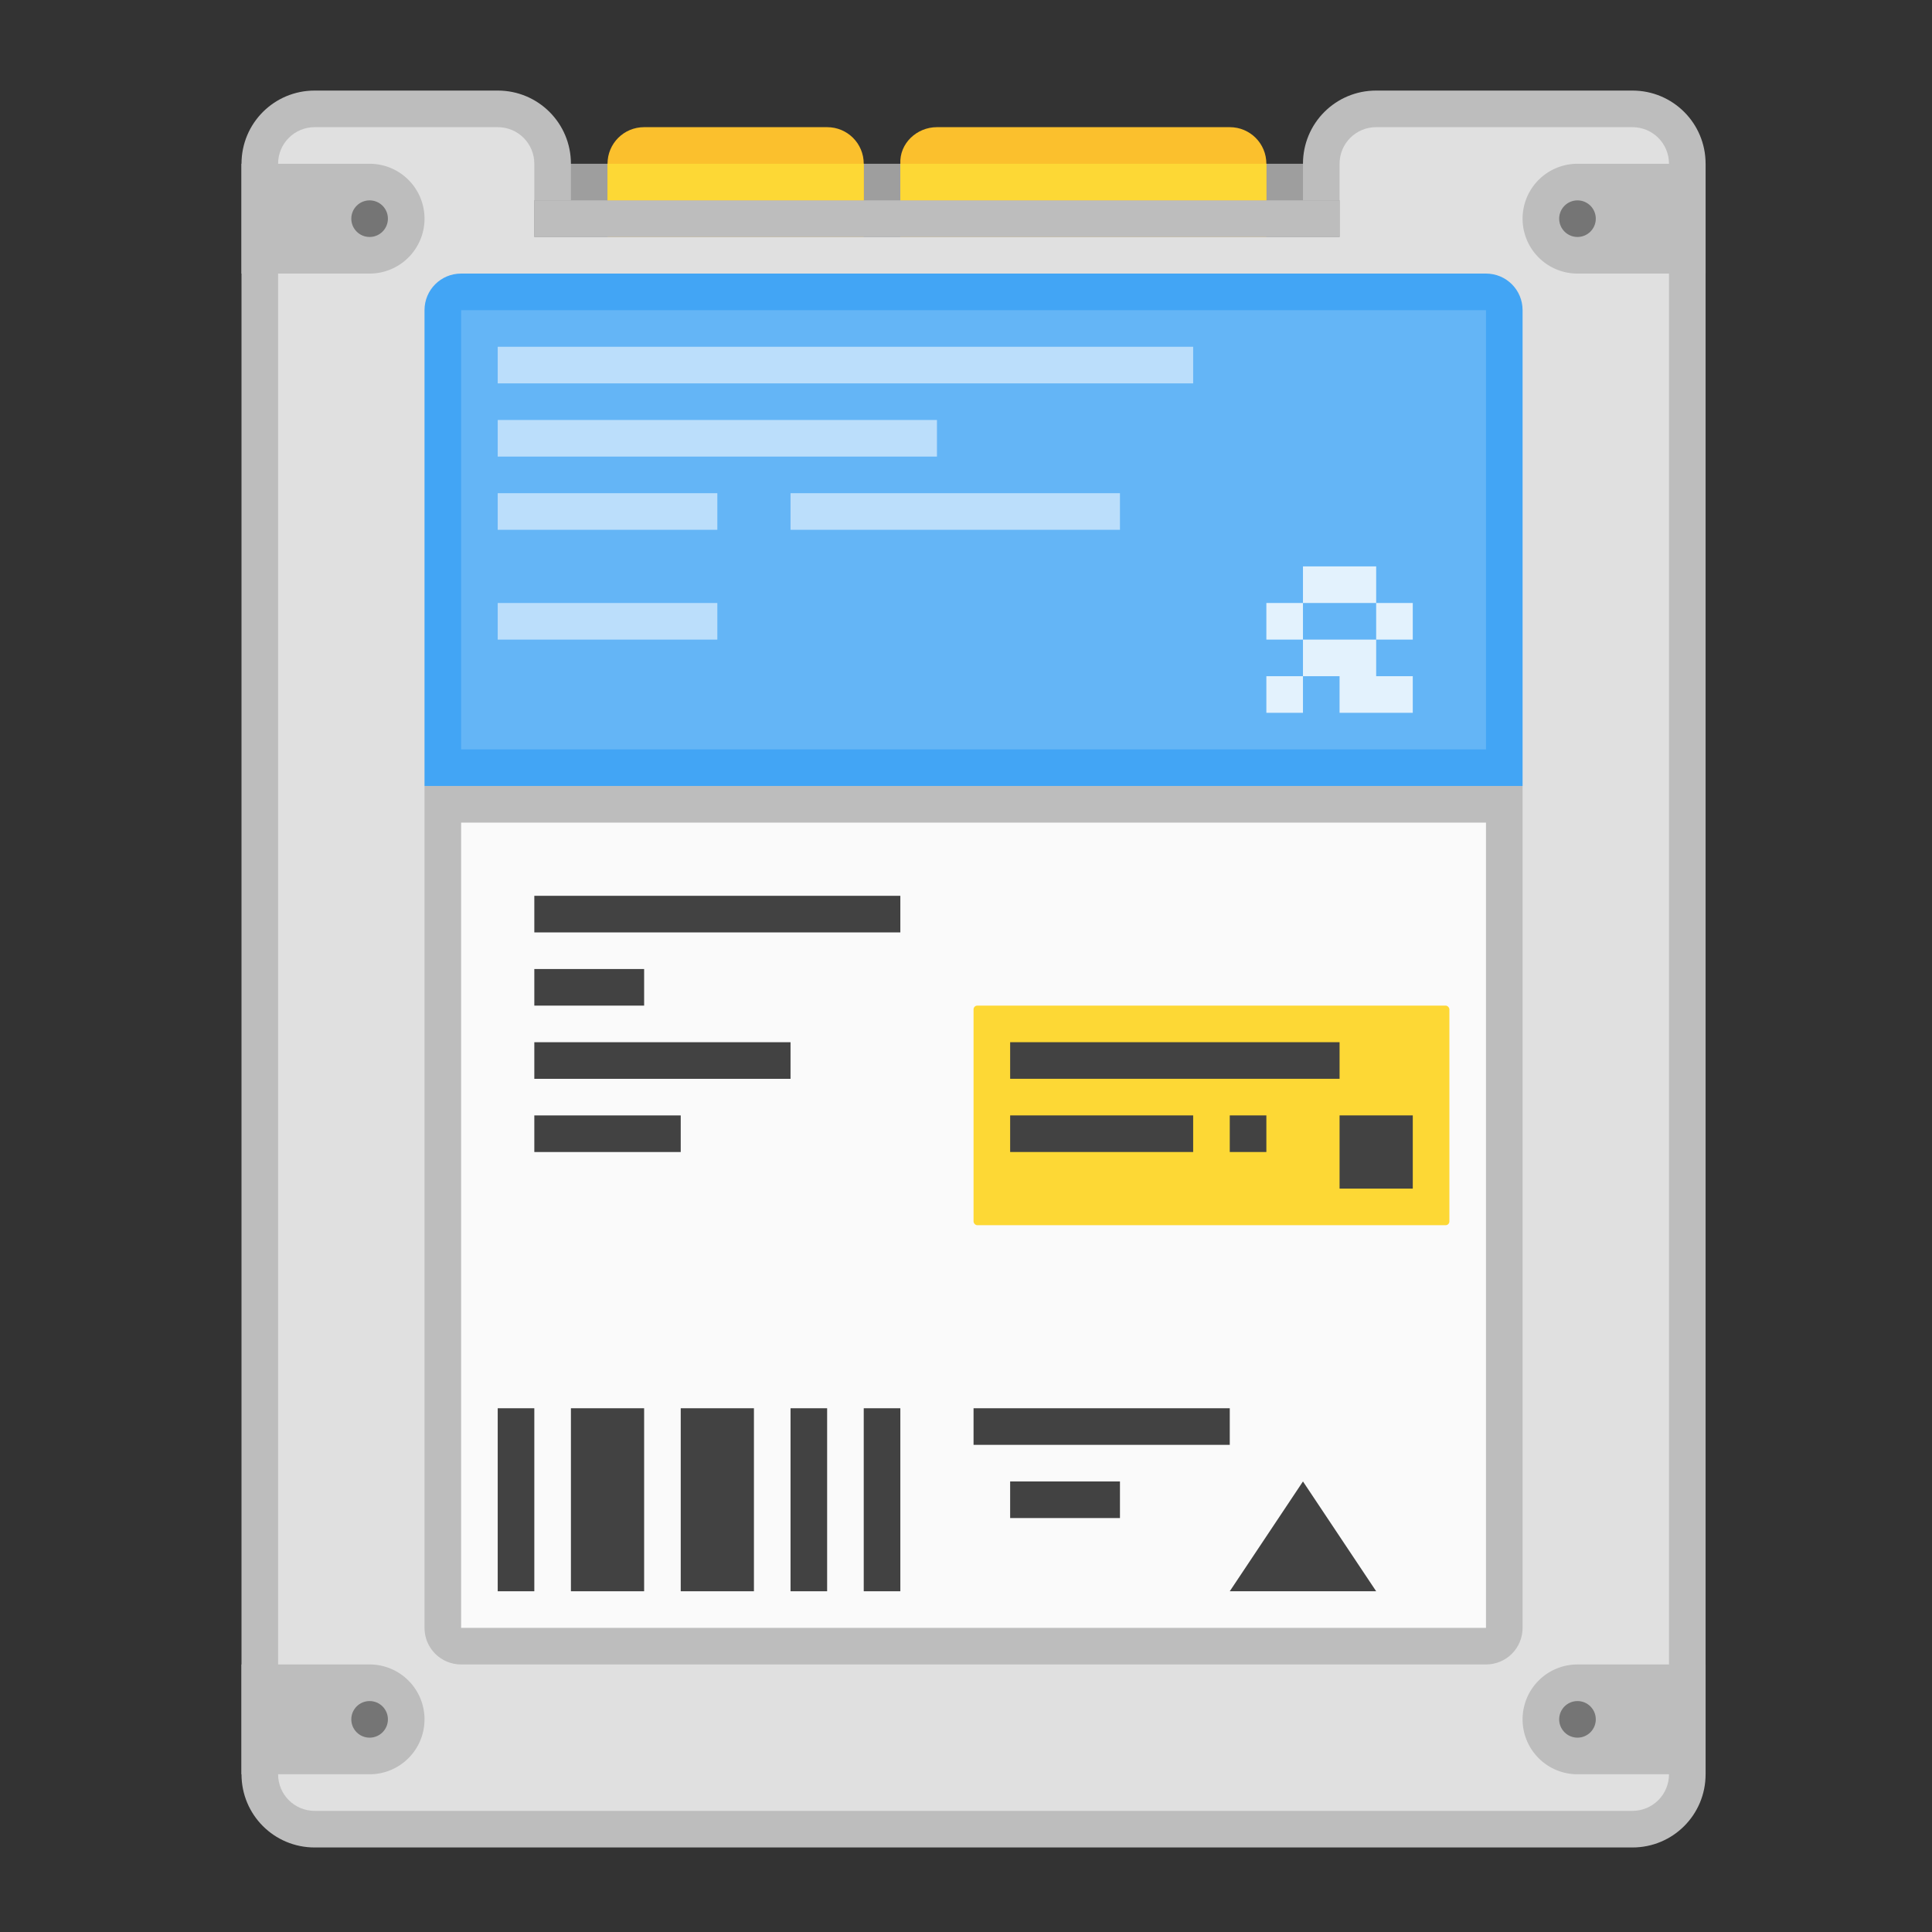 <?xml version="1.0" encoding="UTF-8" standalone="no"?>
<!-- Created with Inkscape (http://www.inkscape.org/) -->

<svg
   xmlns:dc="http://purl.org/dc/elements/1.1/"
   xmlns:cc="http://creativecommons.org/ns#"
   xmlns:rdf="http://www.w3.org/1999/02/22-rdf-syntax-ns#"
   xmlns:svg="http://www.w3.org/2000/svg"
   xmlns="http://www.w3.org/2000/svg"
   xmlns:xlink="http://www.w3.org/1999/xlink"
   xmlns:sodipodi="http://sodipodi.sourceforge.net/DTD/sodipodi-0.dtd"
   xmlns:inkscape="http://www.inkscape.org/namespaces/inkscape"
   width="512"
   height="512"
   viewBox="0 0 512 512"
   id="svg2"
   version="1.1"
   inkscape:version="0.92.2 2405546, 2018-03-11"
   sodipodi:docname="drive-harddisk.svg">
  <rect x="0" y="0" width="512" height="512" fill="#333333" stroke="none"/>
  <defs
     id="defs4">
    <linearGradient
       inkscape:collect="always"
       id="Shadow">
      <stop
         style="stop-color:#000000;stop-opacity:1;"
         offset="0"
         id="stop4186" />
      <stop
         style="stop-color:#000000;stop-opacity:0;"
         offset="1"
         id="stop4188" />
    </linearGradient>
    <radialGradient
       inkscape:collect="always"
       xlink:href="#Shadow"
       id="radialGradient4259-4"
       gradientUnits="userSpaceOnUse"
       gradientTransform="matrix(-2,-2.935184e-6,3.9135795e-6,-2.667,23,780.853)"
       cx="4"
       cy="42.5"
       fx="4"
       fy="42.5"
       r="1.5" />
    <linearGradient
       inkscape:collect="always"
       xlink:href="#Shadow"
       id="linearGradient4257-1"
       gradientUnits="userSpaceOnUse"
       gradientTransform="translate(10,625.52)"
       x1="24"
       y1="42"
       x2="24"
       y2="46" />
    <radialGradient
       inkscape:collect="always"
       xlink:href="#Shadow"
       id="radialGradient4255-6"
       gradientUnits="userSpaceOnUse"
       gradientTransform="matrix(-5.6193702e-6,2.667,-2,-4.214526e-6,134,550.186)"
       cx="44"
       cy="42.5"
       fx="44"
       fy="42.5"
       r="1.5" />
  </defs>
  <sodipodi:namedview
     id="base"
     pagecolor="#ffffff"
     bordercolor="#666666"
     borderopacity="1.0"
     inkscape:pageopacity="0.0"
     inkscape:pageshadow="2"
     inkscape:zoom="1"
     inkscape:cx="51.652428"
     inkscape:cy="270.92869"
     inkscape:document-units="px"
     inkscape:current-layer="layer1"
     showgrid="true"
     units="px"
     inkscape:showpageshadow="false"
     borderlayer="true"
     inkscape:window-width="1920"
     inkscape:window-height="1016"
     inkscape:window-x="1920"
     inkscape:window-y="0"
     inkscape:window-maximized="1"
     showguides="true"
     scale-x="1">
    <inkscape:grid
       type="xygrid"
       id="grid4136" />
  </sodipodi:namedview>
  <g
     inkscape:label="Capa 1"
     inkscape:groupmode="layer"
     id="layer1"
     transform="translate(0,-610.52)">
    <rect
       style="opacity:1;fill:#9e9e9e;fill-opacity:1;stroke:none;stroke-width:2;stroke-linecap:round;stroke-linejoin:round;stroke-miterlimit:4;stroke-dasharray:none;stroke-opacity:1"
       id="rect4271"
       width="213.4"
       height="19.401"
       x="141.6"
       y="653.92" />
    <path
       sodipodi:nodetypes="ssccsss"
       inkscape:connector-curvature="0"
       id="path4265"
       d="m 248.3,644.22 c -5.374,0 -9.968,4.333 -9.7,9.7 v 19.4 h 97 v -19.4 c 0,-5.374 -4.326,-9.7 -9.7,-9.7 z"
       style="opacity:1;fill:#fbc02d;fill-opacity:1;stroke:none;stroke-width:2;stroke-linecap:round;stroke-linejoin:round;stroke-miterlimit:4;stroke-dasharray:none;stroke-opacity:1" />
    <path
       style="opacity:1;fill:#fbc02d;fill-opacity:1;stroke:none;stroke-width:2;stroke-linecap:round;stroke-linejoin:round;stroke-miterlimit:4;stroke-dasharray:none;stroke-opacity:1"
       d="m 170.7,644.22 c -5.374,0 -9.7,4.326 -9.7,9.7 v 19.4 h 67.9 v -19.4 c 0,-5.374 -4.326,-9.7 -9.7,-9.7 z"
       id="path4255"
       inkscape:connector-curvature="0"
       sodipodi:nodetypes="ssccsss" />
    <rect
       style="opacity:1;fill:#fdd835;fill-opacity:1;stroke:none;stroke-width:2;stroke-linecap:round;stroke-linejoin:round;stroke-miterlimit:4;stroke-dasharray:none;stroke-opacity:1"
       id="rect4287"
       width="67.9"
       height="9.702"
       x="161"
       y="-663.621"
       transform="scale(1,-1)" />
    <path
       id="path4249-5"
       d="m 422.9,1080.72 v 38.8 h 9.7 c 10.748,0 19.4,-8.652 19.4,-19.4 v -19.4 z"
       style="opacity:0.7;fill:url(#radialGradient4255-6);fill-opacity:1;stroke:none;stroke-width:2;stroke-linecap:butt;stroke-linejoin:round;stroke-miterlimit:4;stroke-dasharray:none;stroke-opacity:1"
       inkscape:connector-curvature="0" />
    <path
       id="path4251-7"
       d="m 93.1,1080.72 v 38.8 H 422.9 v -38.8 z"
       style="opacity:0.7;fill:url(#linearGradient4257-1);fill-opacity:1;stroke:none;stroke-width:2;stroke-linecap:butt;stroke-linejoin:round;stroke-miterlimit:4;stroke-dasharray:none;stroke-opacity:1"
       inkscape:connector-curvature="0"
       sodipodi:nodetypes="ccccc" />
    <path
       id="path4253-6"
       d="m 64,1080.72 v 19.4 c 0,10.748 8.652,19.4 19.4,19.4 H 93.1 v -38.8 z"
       style="opacity:0.7;fill:url(#radialGradient4259-4);fill-opacity:1;stroke:none;stroke-width:2;stroke-linecap:butt;stroke-linejoin:round;stroke-miterlimit:4;stroke-dasharray:none;stroke-opacity:1"
       inkscape:connector-curvature="0" />
    <path
       style="opacity:1;fill:#bdbdbd;fill-opacity:1;stroke:none;stroke-width:2;stroke-linecap:round;stroke-linejoin:round;stroke-miterlimit:4;stroke-dasharray:none;stroke-opacity:1"
       d="M 83.4,634.52 C 72.653,634.52 64,643.172 64,653.92 v 426.8 c 0,10.747 8.653,19.4 19.4,19.4 H 432.6 c 10.747,0 19.4,-8.653 19.4,-19.4 V 653.92 c 0,-10.747 -8.653,-19.4 -19.4,-19.4 H 374.4 364.7 c -10.747,0 -19.4,8.652 -19.4,19.4 v 9.7 h 9.7 v 9.7 H 141.6 v -9.7 h 9.7 v -9.7 c 0,-10.748 -8.653,-19.4 -19.4,-19.4 h -9.7 z"
       id="rect4160"
       inkscape:connector-curvature="0" />
    <path
       style="opacity:1;fill:#e0e0e0;fill-opacity:1;stroke:none;stroke-width:2;stroke-linecap:round;stroke-linejoin:round;stroke-miterlimit:4;stroke-dasharray:none;stroke-opacity:1"
       d="m 83.4,644.22 c -5.374,0 -9.7,4.326 -9.7,9.7 v 426.8 c 0,5.373 4.326,9.7 9.7,9.7 H 432.6 c 5.373,0 9.7,-4.327 9.7,-9.7 V 653.92 c 0,-5.374 -4.326,-9.7 -9.7,-9.7 H 374.4 364.7 c -5.374,0 -9.7,4.326 -9.7,9.7 v 19.4 H 141.6 v -19.4 c 0,-5.374 -4.326,-9.7 -9.7,-9.7 h -9.7 z"
       id="rect4162"
       inkscape:connector-curvature="0" />
    <path
       style="opacity:1;fill:#bdbdbd;fill-opacity:1;stroke:none;stroke-width:2;stroke-linecap:round;stroke-linejoin:round;stroke-miterlimit:4;stroke-dasharray:none;stroke-opacity:1"
       d="m 64,653.92 v 29.1 h 33.95 a 14.55,14.55 0 0 0 14.55,-14.55 14.55,14.55 0 0 0 -14.55,-14.55 z m 354.05,0 a 14.55,14.55 0 0 0 -14.55,14.55 14.55,14.55 0 0 0 14.55,14.55 H 452 v -29.1 z M 64,1051.62 v 29.1 h 33.95 a 14.55,14.55 0 0 0 14.55,-14.55 14.55,14.55 0 0 0 -14.55,-14.55 z m 354.05,0 a 14.55,14.55 0 0 0 -14.55,14.55 14.55,14.55 0 0 0 14.55,14.55 H 452 v -29.1 z"
       id="path4166"
       inkscape:connector-curvature="0" />
    <circle
       r="4.85"
       cy="668.47"
       cx="97.95"
       id="circle4168"
       style="opacity:1;fill:#757575;fill-opacity:1;stroke:none;stroke-width:2;stroke-linecap:round;stroke-linejoin:round;stroke-miterlimit:4;stroke-dasharray:none;stroke-opacity:1" />
    <circle
       style="opacity:1;fill:#757575;fill-opacity:1;stroke:none;stroke-width:2;stroke-linecap:round;stroke-linejoin:round;stroke-miterlimit:4;stroke-dasharray:none;stroke-opacity:1"
       id="circle4172"
       cx="418.05"
       cy="668.47"
       r="4.85" />
    <circle
       style="opacity:1;fill:#757575;fill-opacity:1;stroke:none;stroke-width:2;stroke-linecap:round;stroke-linejoin:round;stroke-miterlimit:4;stroke-dasharray:none;stroke-opacity:1"
       id="circle4176"
       cx="97.95"
       cy="1066.168"
       r="4.85" />
    <circle
       r="4.85"
       cy="1066.168"
       cx="418.05"
       id="circle4180"
       style="opacity:1;fill:#757575;fill-opacity:1;stroke:none;stroke-width:2;stroke-linecap:round;stroke-linejoin:round;stroke-miterlimit:4;stroke-dasharray:none;stroke-opacity:1" />
    <path
       style="opacity:1;fill:#bdbdbd;fill-opacity:1;stroke:none;stroke-width:2;stroke-linecap:round;stroke-linejoin:round;stroke-miterlimit:4;stroke-dasharray:none;stroke-opacity:1"
       d="m 403.5,818.82 h -291 v 223.1 c 0,5.373 4.326,9.7 9.7,9.7 h 271.6 c 5.374,0 9.7,-4.326 9.7,-9.7 z"
       id="path4206"
       inkscape:connector-curvature="0" />
    <path
       style="opacity:1;fill:#42a5f5;fill-opacity:1;stroke:none;stroke-width:2;stroke-linecap:round;stroke-linejoin:round;stroke-miterlimit:4;stroke-dasharray:none;stroke-opacity:1"
       d="m 122.2,683.02 c -5.374,0 -9.7,4.326 -9.7,9.7 v 126.1 h 291 v -126.1 c 0,-5.373 -4.326,-9.7 -9.7,-9.7 z"
       id="rect4191"
       inkscape:connector-curvature="0" />
    <rect
       style="opacity:1;fill:#64b5f6;fill-opacity:1;stroke:none;stroke-width:2;stroke-linecap:round;stroke-linejoin:round;stroke-miterlimit:4;stroke-dasharray:none;stroke-opacity:1"
       id="rect4195"
       width="271.6"
       height="116.399"
       x="122.2"
       y="692.72"
       ry="0" />
    <rect
       ry="0"
       y="828.52"
       x="122.2"
       height="213.401"
       width="271.6"
       id="rect4201"
       style="opacity:1;fill:#fafafa;fill-opacity:1;stroke:none;stroke-width:2;stroke-linecap:round;stroke-linejoin:round;stroke-miterlimit:4;stroke-dasharray:none;stroke-opacity:1" />
    <rect
       transform="scale(1,-1)"
       y="-663.62"
       x="238.6"
       height="9.701"
       width="97"
       id="rect4267"
       style="opacity:1;fill:#fdd835;fill-opacity:1;stroke:none;stroke-width:2;stroke-linecap:round;stroke-linejoin:round;stroke-miterlimit:4;stroke-dasharray:none;stroke-opacity:1" />
    <rect
       style="opacity:1;fill:#bdbdbd;fill-opacity:1;stroke:none;stroke-width:2;stroke-linecap:round;stroke-linejoin:round;stroke-miterlimit:4;stroke-dasharray:none;stroke-opacity:1"
       id="rect4291"
       width="213.4"
       height="9.699"
       x="141.6"
       y="663.62" />
    <rect
       style="opacity:1;fill:#bbdefb;fill-opacity:1;stroke:none;stroke-width:2;stroke-linecap:round;stroke-linejoin:round;stroke-miterlimit:4;stroke-dasharray:none;stroke-opacity:1"
       id="rect4347"
       width="184.3"
       height="9.699"
       x="131.9"
       y="702.42" />
    <rect
       style="opacity:1;fill:#bbdefb;fill-opacity:1;stroke:none;stroke-width:2;stroke-linecap:round;stroke-linejoin:round;stroke-miterlimit:4;stroke-dasharray:none;stroke-opacity:1"
       id="rect4349"
       width="116.4"
       height="9.7"
       x="131.9"
       y="721.82" />
    <rect
       style="opacity:1;fill:#bbdefb;fill-opacity:1;stroke:none;stroke-width:2;stroke-linecap:round;stroke-linejoin:round;stroke-miterlimit:4;stroke-dasharray:none;stroke-opacity:1"
       id="rect4351"
       width="58.2"
       height="9.7"
       x="131.9"
       y="741.22" />
    <rect
       style="opacity:1;fill:#bbdefb;fill-opacity:1;stroke:none;stroke-width:2;stroke-linecap:round;stroke-linejoin:round;stroke-miterlimit:4;stroke-dasharray:none;stroke-opacity:1"
       id="rect4353"
       width="87.3"
       height="9.7"
       x="209.5"
       y="741.22" />
    <rect
       style="opacity:1;fill:#bbdefb;fill-opacity:1;stroke:none;stroke-width:2;stroke-linecap:round;stroke-linejoin:round;stroke-miterlimit:4;stroke-dasharray:none;stroke-opacity:1"
       id="rect4355"
       width="58.2"
       height="9.7"
       x="131.9"
       y="-780.02"
       transform="scale(1,-1)" />
    <path
       style="opacity:1;fill:#e3f2fd;fill-opacity:1;stroke:none;stroke-width:2;stroke-linecap:round;stroke-linejoin:round;stroke-miterlimit:4;stroke-dasharray:none;stroke-opacity:1"
       d="m 345.3,760.62 v 9.7 h 19.4 v -9.7 z m 19.4,9.7 v 9.7 h 9.7 v -9.7 z m 0,9.7 h -9.7 -9.7 v 9.7 h 9.7 v 9.7 h 9.7 9.7 v -9.7 h -9.7 z m -19.4,9.7 h -9.7 v 9.7 h 9.7 z m 0,-9.7 v -9.7 h -9.7 v 9.7 z"
       id="rect4357"
       inkscape:connector-curvature="0" />
    <path
       style="fill:#424242;fill-opacity:1;fill-rule:evenodd;stroke:none;stroke-width:1px;stroke-linecap:butt;stroke-linejoin:miter;stroke-opacity:1"
       d="m 364.7,1032.22 -19.4,-29.1 -19.4,29.1 z"
       id="path4371"
       inkscape:connector-curvature="0"
       sodipodi:nodetypes="cccc" />
    <rect
       style="opacity:1;fill:#424242;fill-opacity:1;stroke:none;stroke-width:2;stroke-linecap:round;stroke-linejoin:round;stroke-miterlimit:4;stroke-dasharray:none;stroke-opacity:1"
       id="rect4192"
       width="9.7"
       height="48.501"
       x="131.9"
       y="983.72" />
    <rect
       style="opacity:1;fill:#424242;fill-opacity:1;stroke:none;stroke-width:2;stroke-linecap:round;stroke-linejoin:round;stroke-miterlimit:4;stroke-dasharray:none;stroke-opacity:1"
       id="rect4194"
       width="19.4"
       height="48.501"
       x="151.3"
       y="983.72" />
    <rect
       style="opacity:1;fill:#424242;fill-opacity:1;stroke:none;stroke-width:2;stroke-linecap:round;stroke-linejoin:round;stroke-miterlimit:4;stroke-dasharray:none;stroke-opacity:1"
       id="rect4196"
       width="19.4"
       height="48.501"
       x="180.4"
       y="983.72" />
    <rect
       style="opacity:1;fill:#424242;fill-opacity:1;stroke:none;stroke-width:2;stroke-linecap:round;stroke-linejoin:round;stroke-miterlimit:4;stroke-dasharray:none;stroke-opacity:1"
       id="rect4198"
       width="9.7"
       height="48.501"
       x="209.5"
       y="983.72" />
    <rect
       style="opacity:1;fill:#424242;fill-opacity:1;stroke:none;stroke-width:2;stroke-linecap:round;stroke-linejoin:round;stroke-miterlimit:4;stroke-dasharray:none;stroke-opacity:1"
       id="rect4203"
       width="9.7"
       height="48.5"
       x="228.9"
       y="983.72" />
    <rect
       style="opacity:1;fill:#fdd835;fill-opacity:1;stroke:none;stroke-width:2;stroke-linecap:round;stroke-linejoin:round;stroke-miterlimit:4;stroke-dasharray:none;stroke-opacity:1"
       id="rect4397"
       width="126.1"
       height="58.201"
       x="258"
       y="877.014"
       ry="1"
       rx="1" />
    <rect
       style="opacity:1;fill:#424242;fill-opacity:1;stroke:none;stroke-width:2;stroke-linecap:round;stroke-linejoin:round;stroke-miterlimit:4;stroke-dasharray:none;stroke-opacity:1"
       id="rect4399"
       width="87.3"
       height="9.697"
       x="267.7"
       y="886.714"
       ry="0" />
    <rect
       style="opacity:1;fill:#424242;fill-opacity:1;stroke:none;stroke-width:2;stroke-linecap:round;stroke-linejoin:round;stroke-miterlimit:4;stroke-dasharray:none;stroke-opacity:1"
       id="rect4401"
       width="48.5"
       height="9.7"
       x="267.7"
       y="906.114" />
    <rect
       style="opacity:1;fill:#424242;fill-opacity:1;stroke:none;stroke-width:2;stroke-linecap:round;stroke-linejoin:round;stroke-miterlimit:4;stroke-dasharray:none;stroke-opacity:1"
       id="rect4405"
       width="9.7"
       height="9.701"
       x="325.9"
       y="906.114" />
    <rect
       style="opacity:1;fill:#424242;fill-opacity:1;stroke:none;stroke-width:2;stroke-linecap:round;stroke-linejoin:round;stroke-miterlimit:4;stroke-dasharray:none;stroke-opacity:1"
       id="rect4436"
       width="19.4"
       height="19.401"
       x="355"
       y="906.112"
       ry="0" />
    <rect
       style="opacity:1;fill:#424242;fill-opacity:1;stroke:none;stroke-width:2;stroke-linecap:round;stroke-linejoin:round;stroke-miterlimit:4;stroke-dasharray:none;stroke-opacity:1"
       id="rect4225"
       width="97"
       height="9.7"
       x="141.6"
       y="847.918"
       ry="0" />
    <rect
       style="opacity:1;fill:#424242;fill-opacity:1;stroke:none;stroke-width:2;stroke-linecap:round;stroke-linejoin:round;stroke-miterlimit:4;stroke-dasharray:none;stroke-opacity:1"
       id="rect4229"
       width="29.1"
       height="9.7"
       x="141.6"
       y="867.318" />
    <rect
       style="opacity:1;fill:#424242;fill-opacity:1;stroke:none;stroke-width:2;stroke-linecap:round;stroke-linejoin:round;stroke-miterlimit:4;stroke-dasharray:none;stroke-opacity:1"
       id="rect4231"
       width="67.9"
       height="9.7"
       x="141.6"
       y="886.718" />
    <rect
       style="opacity:1;fill:#424242;fill-opacity:1;stroke:none;stroke-width:2;stroke-linecap:round;stroke-linejoin:round;stroke-miterlimit:4;stroke-dasharray:none;stroke-opacity:1"
       id="rect4233"
       width="38.8"
       height="9.7"
       x="141.6"
       y="906.118" />
    <rect
       style="opacity:1;fill:#424242;fill-opacity:1;stroke:none;stroke-width:2;stroke-linecap:round;stroke-linejoin:round;stroke-miterlimit:4;stroke-dasharray:none;stroke-opacity:1"
       id="rect4235"
       width="67.9"
       height="9.7"
       x="258"
       y="983.72" />
    <rect
       style="opacity:1;fill:#424242;fill-opacity:1;stroke:none;stroke-width:2;stroke-linecap:round;stroke-linejoin:round;stroke-miterlimit:4;stroke-dasharray:none;stroke-opacity:1"
       id="rect4237"
       width="29.1"
       height="9.7"
       x="267.7"
       y="1003.12" />
  </g>
</svg>
